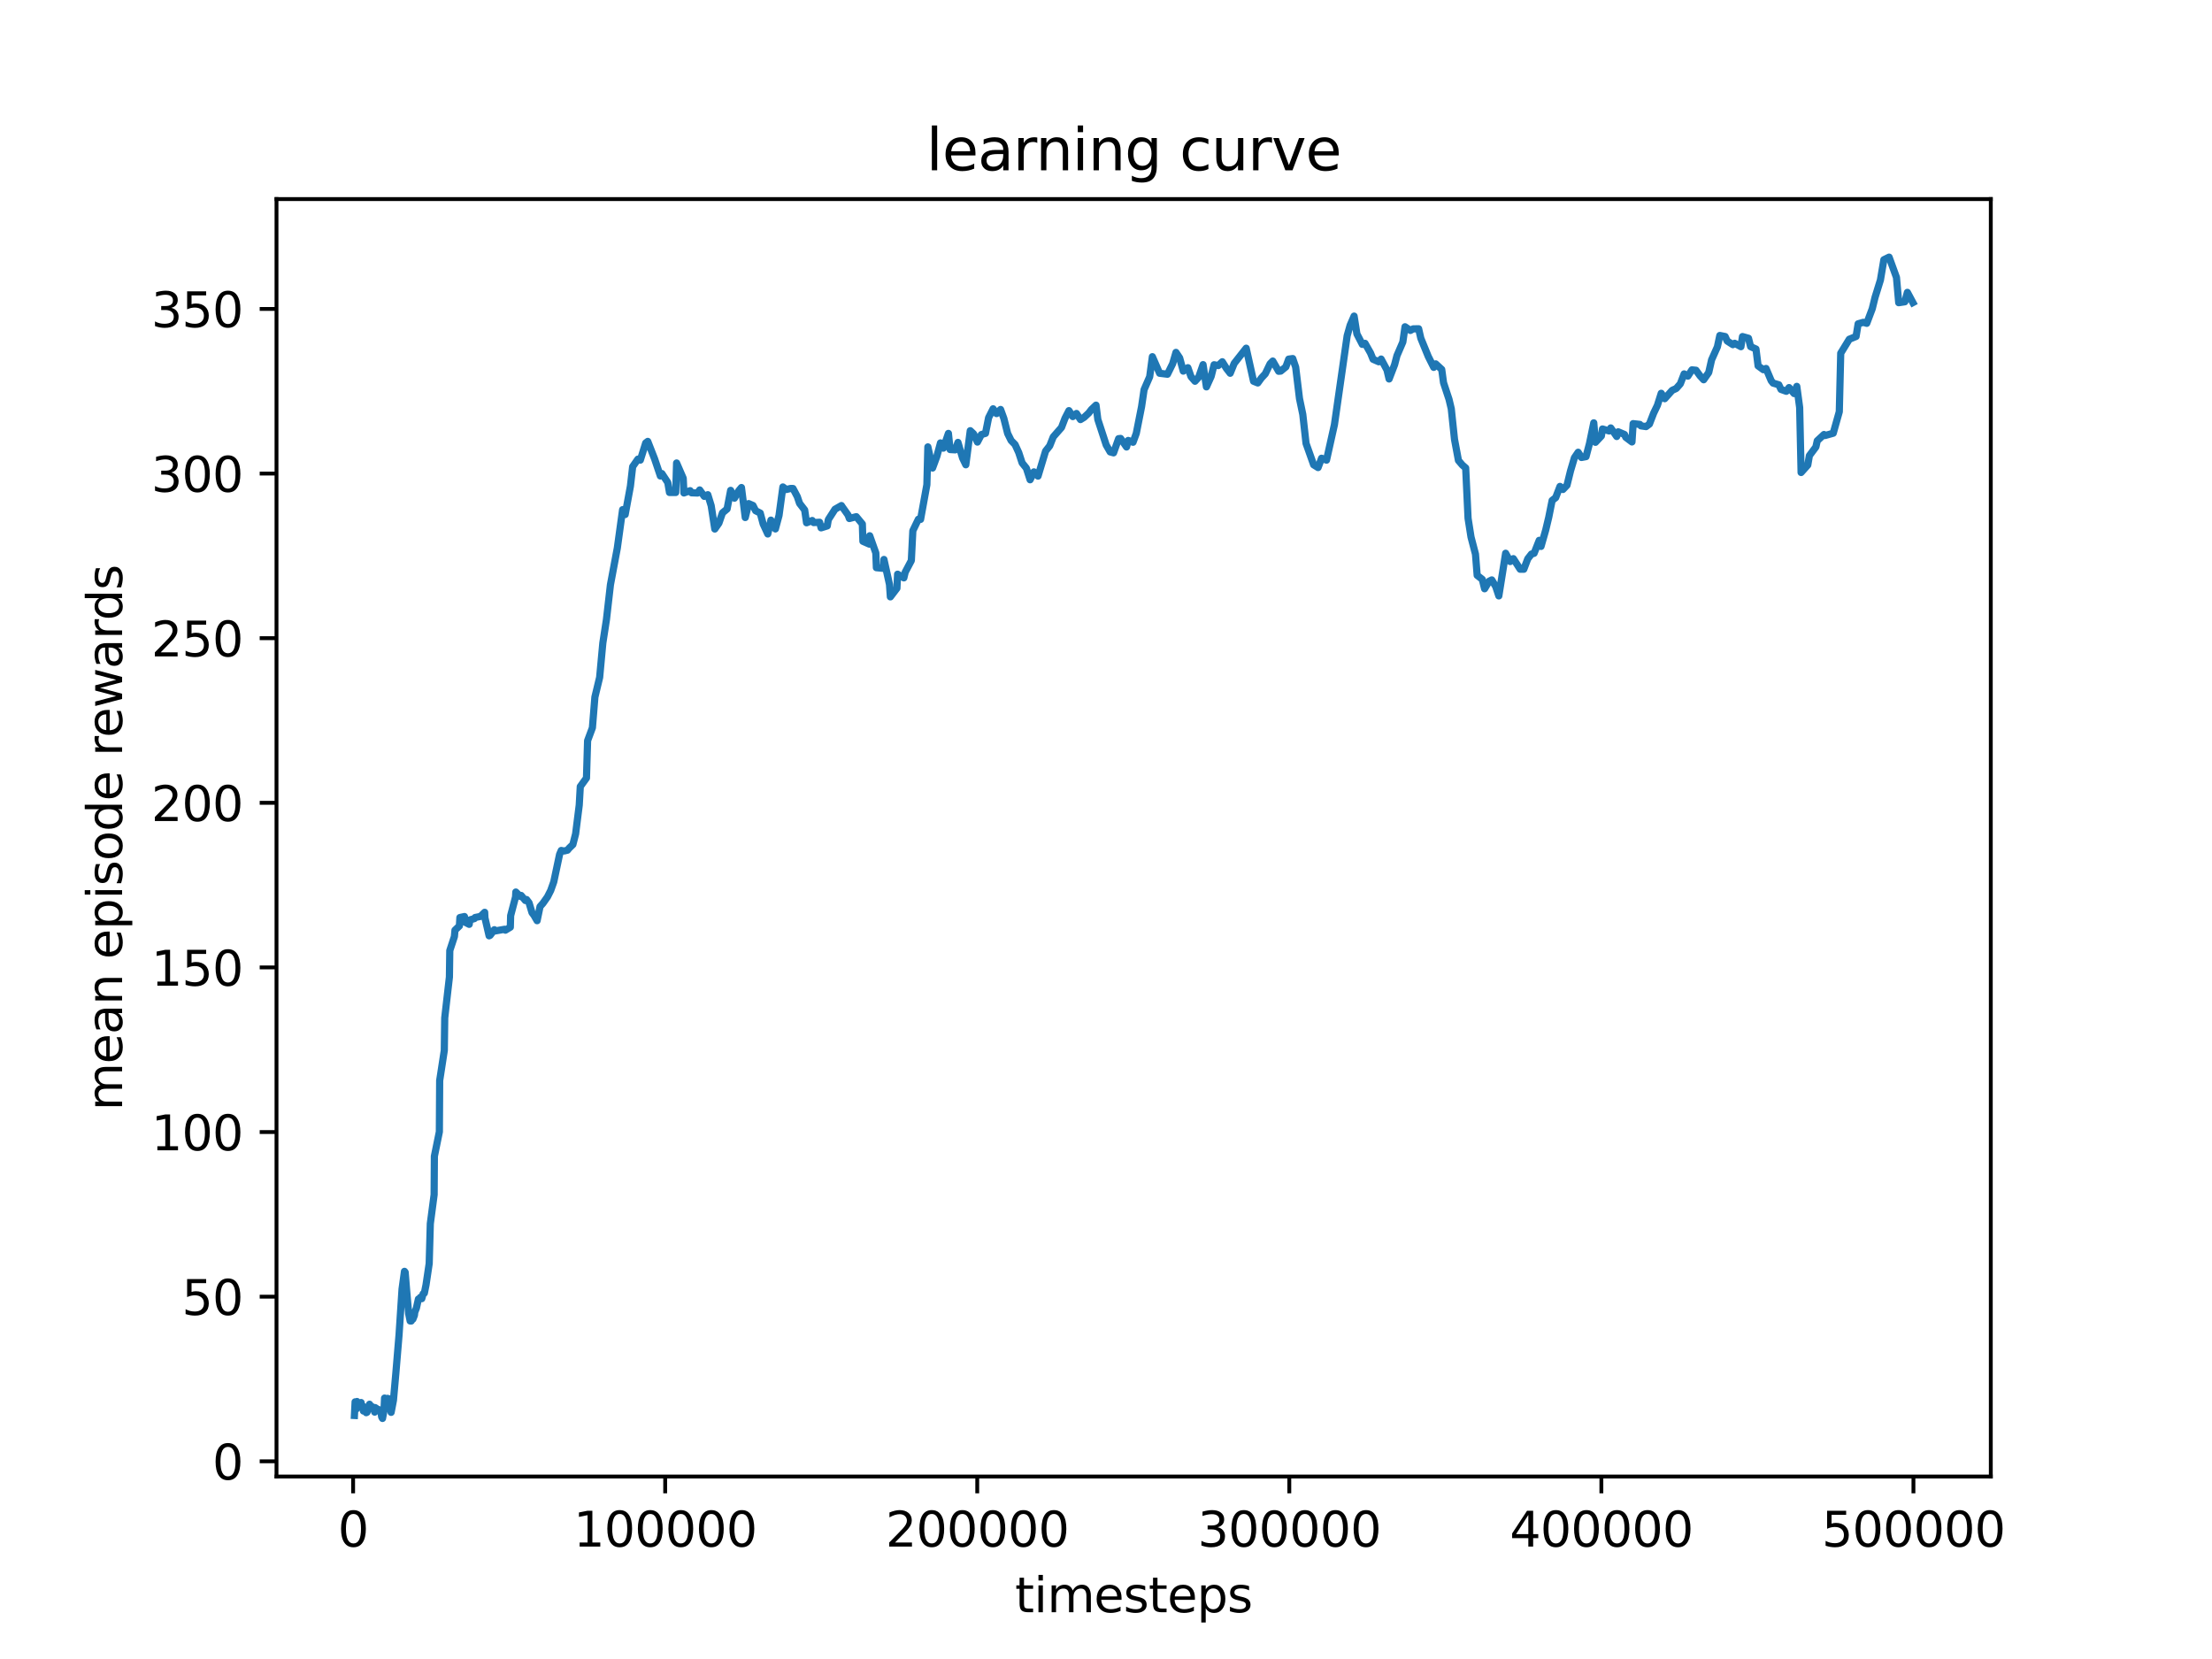 <?xml version="1.0" encoding="utf-8" standalone="no"?>
<!DOCTYPE svg PUBLIC "-//W3C//DTD SVG 1.1//EN"
  "http://www.w3.org/Graphics/SVG/1.1/DTD/svg11.dtd">
<svg xmlns:xlink="http://www.w3.org/1999/xlink" width="460.8pt" height="345.6pt" viewBox="0 0 460.8 345.6" xmlns="http://www.w3.org/2000/svg" version="1.1">
 <defs>
  <style type="text/css">*{stroke-linejoin: round; stroke-linecap: butt}</style>
 </defs>
 <g id="figure_1">
  <g id="patch_1">
   <path d="M 0 345.6 
L 460.8 345.6 
L 460.8 0 
L 0 0 
z
" style="fill: #ffffff"/>
  </g>
  <g id="axes_1">
   <g id="patch_2">
    <path d="M 57.6 307.584 
L 414.72 307.584 
L 414.72 41.472 
L 57.6 41.472 
z
" style="fill: #ffffff"/>
   </g>
   <g id="matplotlib.axis_1">
    <g id="xtick_1">
     <g id="line2d_1">
      <defs>
       <path id="m14485e019a" d="M 0 0 
L 0 3.5 
" style="stroke: #000000; stroke-width: 0.8"/>
      </defs>
      <g>
       <use xlink:href="#m14485e019a" x="73.56" y="307.584" style="stroke: #000000; stroke-width: 0.8"/>
      </g>
     </g>
     <g id="text_1">
      <!-- 0 -->
      <g transform="translate(70.378 322.182) scale(0.1 -0.1)">
       <defs>
        <path id="DejaVuSans-30" d="M 2034 4250 
Q 1547 4250 1301 3770 
Q 1056 3291 1056 2328 
Q 1056 1369 1301 889 
Q 1547 409 2034 409 
Q 2525 409 2770 889 
Q 3016 1369 3016 2328 
Q 3016 3291 2770 3770 
Q 2525 4250 2034 4250 
z
M 2034 4750 
Q 2819 4750 3233 4129 
Q 3647 3509 3647 2328 
Q 3647 1150 3233 529 
Q 2819 -91 2034 -91 
Q 1250 -91 836 529 
Q 422 1150 422 2328 
Q 422 3509 836 4129 
Q 1250 4750 2034 4750 
z
" transform="scale(0.016)"/>
       </defs>
       <use xlink:href="#DejaVuSans-30"/>
      </g>
     </g>
    </g>
    <g id="xtick_2">
     <g id="line2d_2">
      <g>
       <use xlink:href="#m14485e019a" x="138.569" y="307.584" style="stroke: #000000; stroke-width: 0.8"/>
      </g>
     </g>
     <g id="text_2">
      <!-- 100000 -->
      <g transform="translate(119.481 322.182) scale(0.1 -0.1)">
       <defs>
        <path id="DejaVuSans-31" d="M 794 531 
L 1825 531 
L 1825 4091 
L 703 3866 
L 703 4441 
L 1819 4666 
L 2450 4666 
L 2450 531 
L 3481 531 
L 3481 0 
L 794 0 
L 794 531 
z
" transform="scale(0.016)"/>
       </defs>
       <use xlink:href="#DejaVuSans-31"/>
       <use xlink:href="#DejaVuSans-30" x="63.623"/>
       <use xlink:href="#DejaVuSans-30" x="127.246"/>
       <use xlink:href="#DejaVuSans-30" x="190.869"/>
       <use xlink:href="#DejaVuSans-30" x="254.492"/>
       <use xlink:href="#DejaVuSans-30" x="318.115"/>
      </g>
     </g>
    </g>
    <g id="xtick_3">
     <g id="line2d_3">
      <g>
       <use xlink:href="#m14485e019a" x="203.578" y="307.584" style="stroke: #000000; stroke-width: 0.8"/>
      </g>
     </g>
     <g id="text_3">
      <!-- 200000 -->
      <g transform="translate(184.49 322.182) scale(0.1 -0.1)">
       <defs>
        <path id="DejaVuSans-32" d="M 1228 531 
L 3431 531 
L 3431 0 
L 469 0 
L 469 531 
Q 828 903 1448 1529 
Q 2069 2156 2228 2338 
Q 2531 2678 2651 2914 
Q 2772 3150 2772 3378 
Q 2772 3750 2511 3984 
Q 2250 4219 1831 4219 
Q 1534 4219 1204 4116 
Q 875 4013 500 3803 
L 500 4441 
Q 881 4594 1212 4672 
Q 1544 4750 1819 4750 
Q 2544 4750 2975 4387 
Q 3406 4025 3406 3419 
Q 3406 3131 3298 2873 
Q 3191 2616 2906 2266 
Q 2828 2175 2409 1742 
Q 1991 1309 1228 531 
z
" transform="scale(0.016)"/>
       </defs>
       <use xlink:href="#DejaVuSans-32"/>
       <use xlink:href="#DejaVuSans-30" x="63.623"/>
       <use xlink:href="#DejaVuSans-30" x="127.246"/>
       <use xlink:href="#DejaVuSans-30" x="190.869"/>
       <use xlink:href="#DejaVuSans-30" x="254.492"/>
       <use xlink:href="#DejaVuSans-30" x="318.115"/>
      </g>
     </g>
    </g>
    <g id="xtick_4">
     <g id="line2d_4">
      <g>
       <use xlink:href="#m14485e019a" x="268.586" y="307.584" style="stroke: #000000; stroke-width: 0.8"/>
      </g>
     </g>
     <g id="text_4">
      <!-- 300000 -->
      <g transform="translate(249.499 322.182) scale(0.1 -0.1)">
       <defs>
        <path id="DejaVuSans-33" d="M 2597 2516 
Q 3050 2419 3304 2112 
Q 3559 1806 3559 1356 
Q 3559 666 3084 287 
Q 2609 -91 1734 -91 
Q 1441 -91 1130 -33 
Q 819 25 488 141 
L 488 750 
Q 750 597 1062 519 
Q 1375 441 1716 441 
Q 2309 441 2620 675 
Q 2931 909 2931 1356 
Q 2931 1769 2642 2001 
Q 2353 2234 1838 2234 
L 1294 2234 
L 1294 2753 
L 1863 2753 
Q 2328 2753 2575 2939 
Q 2822 3125 2822 3475 
Q 2822 3834 2567 4026 
Q 2313 4219 1838 4219 
Q 1578 4219 1281 4162 
Q 984 4106 628 3988 
L 628 4550 
Q 988 4650 1302 4700 
Q 1616 4750 1894 4750 
Q 2613 4750 3031 4423 
Q 3450 4097 3450 3541 
Q 3450 3153 3228 2886 
Q 3006 2619 2597 2516 
z
" transform="scale(0.016)"/>
       </defs>
       <use xlink:href="#DejaVuSans-33"/>
       <use xlink:href="#DejaVuSans-30" x="63.623"/>
       <use xlink:href="#DejaVuSans-30" x="127.246"/>
       <use xlink:href="#DejaVuSans-30" x="190.869"/>
       <use xlink:href="#DejaVuSans-30" x="254.492"/>
       <use xlink:href="#DejaVuSans-30" x="318.115"/>
      </g>
     </g>
    </g>
    <g id="xtick_5">
     <g id="line2d_5">
      <g>
       <use xlink:href="#m14485e019a" x="333.595" y="307.584" style="stroke: #000000; stroke-width: 0.8"/>
      </g>
     </g>
     <g id="text_5">
      <!-- 400000 -->
      <g transform="translate(314.508 322.182) scale(0.1 -0.1)">
       <defs>
        <path id="DejaVuSans-34" d="M 2419 4116 
L 825 1625 
L 2419 1625 
L 2419 4116 
z
M 2253 4666 
L 3047 4666 
L 3047 1625 
L 3713 1625 
L 3713 1100 
L 3047 1100 
L 3047 0 
L 2419 0 
L 2419 1100 
L 313 1100 
L 313 1709 
L 2253 4666 
z
" transform="scale(0.016)"/>
       </defs>
       <use xlink:href="#DejaVuSans-34"/>
       <use xlink:href="#DejaVuSans-30" x="63.623"/>
       <use xlink:href="#DejaVuSans-30" x="127.246"/>
       <use xlink:href="#DejaVuSans-30" x="190.869"/>
       <use xlink:href="#DejaVuSans-30" x="254.492"/>
       <use xlink:href="#DejaVuSans-30" x="318.115"/>
      </g>
     </g>
    </g>
    <g id="xtick_6">
     <g id="line2d_6">
      <g>
       <use xlink:href="#m14485e019a" x="398.604" y="307.584" style="stroke: #000000; stroke-width: 0.8"/>
      </g>
     </g>
     <g id="text_6">
      <!-- 500000 -->
      <g transform="translate(379.517 322.182) scale(0.1 -0.1)">
       <defs>
        <path id="DejaVuSans-35" d="M 691 4666 
L 3169 4666 
L 3169 4134 
L 1269 4134 
L 1269 2991 
Q 1406 3038 1543 3061 
Q 1681 3084 1819 3084 
Q 2600 3084 3056 2656 
Q 3513 2228 3513 1497 
Q 3513 744 3044 326 
Q 2575 -91 1722 -91 
Q 1428 -91 1123 -41 
Q 819 9 494 109 
L 494 744 
Q 775 591 1075 516 
Q 1375 441 1709 441 
Q 2250 441 2565 725 
Q 2881 1009 2881 1497 
Q 2881 1984 2565 2268 
Q 2250 2553 1709 2553 
Q 1456 2553 1204 2497 
Q 953 2441 691 2322 
L 691 4666 
z
" transform="scale(0.016)"/>
       </defs>
       <use xlink:href="#DejaVuSans-35"/>
       <use xlink:href="#DejaVuSans-30" x="63.623"/>
       <use xlink:href="#DejaVuSans-30" x="127.246"/>
       <use xlink:href="#DejaVuSans-30" x="190.869"/>
       <use xlink:href="#DejaVuSans-30" x="254.492"/>
       <use xlink:href="#DejaVuSans-30" x="318.115"/>
      </g>
     </g>
    </g>
    <g id="text_7">
     <!-- timesteps -->
     <g transform="translate(211.444 335.861) scale(0.1 -0.1)">
      <defs>
       <path id="DejaVuSans-74" d="M 1172 4494 
L 1172 3500 
L 2356 3500 
L 2356 3053 
L 1172 3053 
L 1172 1153 
Q 1172 725 1289 603 
Q 1406 481 1766 481 
L 2356 481 
L 2356 0 
L 1766 0 
Q 1100 0 847 248 
Q 594 497 594 1153 
L 594 3053 
L 172 3053 
L 172 3500 
L 594 3500 
L 594 4494 
L 1172 4494 
z
" transform="scale(0.016)"/>
       <path id="DejaVuSans-69" d="M 603 3500 
L 1178 3500 
L 1178 0 
L 603 0 
L 603 3500 
z
M 603 4863 
L 1178 4863 
L 1178 4134 
L 603 4134 
L 603 4863 
z
" transform="scale(0.016)"/>
       <path id="DejaVuSans-6d" d="M 3328 2828 
Q 3544 3216 3844 3400 
Q 4144 3584 4550 3584 
Q 5097 3584 5394 3201 
Q 5691 2819 5691 2113 
L 5691 0 
L 5113 0 
L 5113 2094 
Q 5113 2597 4934 2840 
Q 4756 3084 4391 3084 
Q 3944 3084 3684 2787 
Q 3425 2491 3425 1978 
L 3425 0 
L 2847 0 
L 2847 2094 
Q 2847 2600 2669 2842 
Q 2491 3084 2119 3084 
Q 1678 3084 1418 2786 
Q 1159 2488 1159 1978 
L 1159 0 
L 581 0 
L 581 3500 
L 1159 3500 
L 1159 2956 
Q 1356 3278 1631 3431 
Q 1906 3584 2284 3584 
Q 2666 3584 2933 3390 
Q 3200 3197 3328 2828 
z
" transform="scale(0.016)"/>
       <path id="DejaVuSans-65" d="M 3597 1894 
L 3597 1613 
L 953 1613 
Q 991 1019 1311 708 
Q 1631 397 2203 397 
Q 2534 397 2845 478 
Q 3156 559 3463 722 
L 3463 178 
Q 3153 47 2828 -22 
Q 2503 -91 2169 -91 
Q 1331 -91 842 396 
Q 353 884 353 1716 
Q 353 2575 817 3079 
Q 1281 3584 2069 3584 
Q 2775 3584 3186 3129 
Q 3597 2675 3597 1894 
z
M 3022 2063 
Q 3016 2534 2758 2815 
Q 2500 3097 2075 3097 
Q 1594 3097 1305 2825 
Q 1016 2553 972 2059 
L 3022 2063 
z
" transform="scale(0.016)"/>
       <path id="DejaVuSans-73" d="M 2834 3397 
L 2834 2853 
Q 2591 2978 2328 3040 
Q 2066 3103 1784 3103 
Q 1356 3103 1142 2972 
Q 928 2841 928 2578 
Q 928 2378 1081 2264 
Q 1234 2150 1697 2047 
L 1894 2003 
Q 2506 1872 2764 1633 
Q 3022 1394 3022 966 
Q 3022 478 2636 193 
Q 2250 -91 1575 -91 
Q 1294 -91 989 -36 
Q 684 19 347 128 
L 347 722 
Q 666 556 975 473 
Q 1284 391 1588 391 
Q 1994 391 2212 530 
Q 2431 669 2431 922 
Q 2431 1156 2273 1281 
Q 2116 1406 1581 1522 
L 1381 1569 
Q 847 1681 609 1914 
Q 372 2147 372 2553 
Q 372 3047 722 3315 
Q 1072 3584 1716 3584 
Q 2034 3584 2315 3537 
Q 2597 3491 2834 3397 
z
" transform="scale(0.016)"/>
       <path id="DejaVuSans-70" d="M 1159 525 
L 1159 -1331 
L 581 -1331 
L 581 3500 
L 1159 3500 
L 1159 2969 
Q 1341 3281 1617 3432 
Q 1894 3584 2278 3584 
Q 2916 3584 3314 3078 
Q 3713 2572 3713 1747 
Q 3713 922 3314 415 
Q 2916 -91 2278 -91 
Q 1894 -91 1617 61 
Q 1341 213 1159 525 
z
M 3116 1747 
Q 3116 2381 2855 2742 
Q 2594 3103 2138 3103 
Q 1681 3103 1420 2742 
Q 1159 2381 1159 1747 
Q 1159 1113 1420 752 
Q 1681 391 2138 391 
Q 2594 391 2855 752 
Q 3116 1113 3116 1747 
z
" transform="scale(0.016)"/>
      </defs>
      <use xlink:href="#DejaVuSans-74"/>
      <use xlink:href="#DejaVuSans-69" x="39.209"/>
      <use xlink:href="#DejaVuSans-6d" x="66.992"/>
      <use xlink:href="#DejaVuSans-65" x="164.404"/>
      <use xlink:href="#DejaVuSans-73" x="225.928"/>
      <use xlink:href="#DejaVuSans-74" x="278.027"/>
      <use xlink:href="#DejaVuSans-65" x="317.236"/>
      <use xlink:href="#DejaVuSans-70" x="378.76"/>
      <use xlink:href="#DejaVuSans-73" x="442.236"/>
     </g>
    </g>
   </g>
   <g id="matplotlib.axis_2">
    <g id="ytick_1">
     <g id="line2d_7">
      <defs>
       <path id="mdb36203a11" d="M 0 0 
L -3.5 0 
" style="stroke: #000000; stroke-width: 0.8"/>
      </defs>
      <g>
       <use xlink:href="#mdb36203a11" x="57.6" y="304.415" style="stroke: #000000; stroke-width: 0.8"/>
      </g>
     </g>
     <g id="text_8">
      <!-- 0 -->
      <g transform="translate(44.237 308.215) scale(0.1 -0.1)">
       <use xlink:href="#DejaVuSans-30"/>
      </g>
     </g>
    </g>
    <g id="ytick_2">
     <g id="line2d_8">
      <g>
       <use xlink:href="#mdb36203a11" x="57.6" y="270.121" style="stroke: #000000; stroke-width: 0.8"/>
      </g>
     </g>
     <g id="text_9">
      <!-- 50 -->
      <g transform="translate(37.875 273.92) scale(0.1 -0.1)">
       <use xlink:href="#DejaVuSans-35"/>
       <use xlink:href="#DejaVuSans-30" x="63.623"/>
      </g>
     </g>
    </g>
    <g id="ytick_3">
     <g id="line2d_9">
      <g>
       <use xlink:href="#mdb36203a11" x="57.6" y="235.827" style="stroke: #000000; stroke-width: 0.8"/>
      </g>
     </g>
     <g id="text_10">
      <!-- 100 -->
      <g transform="translate(31.512 239.626) scale(0.1 -0.1)">
       <use xlink:href="#DejaVuSans-31"/>
       <use xlink:href="#DejaVuSans-30" x="63.623"/>
       <use xlink:href="#DejaVuSans-30" x="127.246"/>
      </g>
     </g>
    </g>
    <g id="ytick_4">
     <g id="line2d_10">
      <g>
       <use xlink:href="#mdb36203a11" x="57.6" y="201.533" style="stroke: #000000; stroke-width: 0.8"/>
      </g>
     </g>
     <g id="text_11">
      <!-- 150 -->
      <g transform="translate(31.512 205.332) scale(0.1 -0.1)">
       <use xlink:href="#DejaVuSans-31"/>
       <use xlink:href="#DejaVuSans-35" x="63.623"/>
       <use xlink:href="#DejaVuSans-30" x="127.246"/>
      </g>
     </g>
    </g>
    <g id="ytick_5">
     <g id="line2d_11">
      <g>
       <use xlink:href="#mdb36203a11" x="57.6" y="167.239" style="stroke: #000000; stroke-width: 0.8"/>
      </g>
     </g>
     <g id="text_12">
      <!-- 200 -->
      <g transform="translate(31.512 171.038) scale(0.1 -0.1)">
       <use xlink:href="#DejaVuSans-32"/>
       <use xlink:href="#DejaVuSans-30" x="63.623"/>
       <use xlink:href="#DejaVuSans-30" x="127.246"/>
      </g>
     </g>
    </g>
    <g id="ytick_6">
     <g id="line2d_12">
      <g>
       <use xlink:href="#mdb36203a11" x="57.6" y="132.944" style="stroke: #000000; stroke-width: 0.8"/>
      </g>
     </g>
     <g id="text_13">
      <!-- 250 -->
      <g transform="translate(31.512 136.744) scale(0.1 -0.1)">
       <use xlink:href="#DejaVuSans-32"/>
       <use xlink:href="#DejaVuSans-35" x="63.623"/>
       <use xlink:href="#DejaVuSans-30" x="127.246"/>
      </g>
     </g>
    </g>
    <g id="ytick_7">
     <g id="line2d_13">
      <g>
       <use xlink:href="#mdb36203a11" x="57.6" y="98.65" style="stroke: #000000; stroke-width: 0.8"/>
      </g>
     </g>
     <g id="text_14">
      <!-- 300 -->
      <g transform="translate(31.512 102.449) scale(0.1 -0.1)">
       <use xlink:href="#DejaVuSans-33"/>
       <use xlink:href="#DejaVuSans-30" x="63.623"/>
       <use xlink:href="#DejaVuSans-30" x="127.246"/>
      </g>
     </g>
    </g>
    <g id="ytick_8">
     <g id="line2d_14">
      <g>
       <use xlink:href="#mdb36203a11" x="57.6" y="64.356" style="stroke: #000000; stroke-width: 0.8"/>
      </g>
     </g>
     <g id="text_15">
      <!-- 350 -->
      <g transform="translate(31.512 68.155) scale(0.1 -0.1)">
       <use xlink:href="#DejaVuSans-33"/>
       <use xlink:href="#DejaVuSans-35" x="63.623"/>
       <use xlink:href="#DejaVuSans-30" x="127.246"/>
      </g>
     </g>
    </g>
    <g id="text_16">
     <!-- mean episode rewards -->
     <g transform="translate(25.433 231.36) rotate(-90) scale(0.1 -0.1)">
      <defs>
       <path id="DejaVuSans-61" d="M 2194 1759 
Q 1497 1759 1228 1600 
Q 959 1441 959 1056 
Q 959 750 1161 570 
Q 1363 391 1709 391 
Q 2188 391 2477 730 
Q 2766 1069 2766 1631 
L 2766 1759 
L 2194 1759 
z
M 3341 1997 
L 3341 0 
L 2766 0 
L 2766 531 
Q 2569 213 2275 61 
Q 1981 -91 1556 -91 
Q 1019 -91 701 211 
Q 384 513 384 1019 
Q 384 1609 779 1909 
Q 1175 2209 1959 2209 
L 2766 2209 
L 2766 2266 
Q 2766 2663 2505 2880 
Q 2244 3097 1772 3097 
Q 1472 3097 1187 3025 
Q 903 2953 641 2809 
L 641 3341 
Q 956 3463 1253 3523 
Q 1550 3584 1831 3584 
Q 2591 3584 2966 3190 
Q 3341 2797 3341 1997 
z
" transform="scale(0.016)"/>
       <path id="DejaVuSans-6e" d="M 3513 2113 
L 3513 0 
L 2938 0 
L 2938 2094 
Q 2938 2591 2744 2837 
Q 2550 3084 2163 3084 
Q 1697 3084 1428 2787 
Q 1159 2491 1159 1978 
L 1159 0 
L 581 0 
L 581 3500 
L 1159 3500 
L 1159 2956 
Q 1366 3272 1645 3428 
Q 1925 3584 2291 3584 
Q 2894 3584 3203 3211 
Q 3513 2838 3513 2113 
z
" transform="scale(0.016)"/>
       <path id="DejaVuSans-20" transform="scale(0.016)"/>
       <path id="DejaVuSans-6f" d="M 1959 3097 
Q 1497 3097 1228 2736 
Q 959 2375 959 1747 
Q 959 1119 1226 758 
Q 1494 397 1959 397 
Q 2419 397 2687 759 
Q 2956 1122 2956 1747 
Q 2956 2369 2687 2733 
Q 2419 3097 1959 3097 
z
M 1959 3584 
Q 2709 3584 3137 3096 
Q 3566 2609 3566 1747 
Q 3566 888 3137 398 
Q 2709 -91 1959 -91 
Q 1206 -91 779 398 
Q 353 888 353 1747 
Q 353 2609 779 3096 
Q 1206 3584 1959 3584 
z
" transform="scale(0.016)"/>
       <path id="DejaVuSans-64" d="M 2906 2969 
L 2906 4863 
L 3481 4863 
L 3481 0 
L 2906 0 
L 2906 525 
Q 2725 213 2448 61 
Q 2172 -91 1784 -91 
Q 1150 -91 751 415 
Q 353 922 353 1747 
Q 353 2572 751 3078 
Q 1150 3584 1784 3584 
Q 2172 3584 2448 3432 
Q 2725 3281 2906 2969 
z
M 947 1747 
Q 947 1113 1208 752 
Q 1469 391 1925 391 
Q 2381 391 2643 752 
Q 2906 1113 2906 1747 
Q 2906 2381 2643 2742 
Q 2381 3103 1925 3103 
Q 1469 3103 1208 2742 
Q 947 2381 947 1747 
z
" transform="scale(0.016)"/>
       <path id="DejaVuSans-72" d="M 2631 2963 
Q 2534 3019 2420 3045 
Q 2306 3072 2169 3072 
Q 1681 3072 1420 2755 
Q 1159 2438 1159 1844 
L 1159 0 
L 581 0 
L 581 3500 
L 1159 3500 
L 1159 2956 
Q 1341 3275 1631 3429 
Q 1922 3584 2338 3584 
Q 2397 3584 2469 3576 
Q 2541 3569 2628 3553 
L 2631 2963 
z
" transform="scale(0.016)"/>
       <path id="DejaVuSans-77" d="M 269 3500 
L 844 3500 
L 1563 769 
L 2278 3500 
L 2956 3500 
L 3675 769 
L 4391 3500 
L 4966 3500 
L 4050 0 
L 3372 0 
L 2619 2869 
L 1863 0 
L 1184 0 
L 269 3500 
z
" transform="scale(0.016)"/>
      </defs>
      <use xlink:href="#DejaVuSans-6d"/>
      <use xlink:href="#DejaVuSans-65" x="97.412"/>
      <use xlink:href="#DejaVuSans-61" x="158.936"/>
      <use xlink:href="#DejaVuSans-6e" x="220.215"/>
      <use xlink:href="#DejaVuSans-20" x="283.594"/>
      <use xlink:href="#DejaVuSans-65" x="315.381"/>
      <use xlink:href="#DejaVuSans-70" x="376.904"/>
      <use xlink:href="#DejaVuSans-69" x="440.381"/>
      <use xlink:href="#DejaVuSans-73" x="468.164"/>
      <use xlink:href="#DejaVuSans-6f" x="520.264"/>
      <use xlink:href="#DejaVuSans-64" x="581.445"/>
      <use xlink:href="#DejaVuSans-65" x="644.922"/>
      <use xlink:href="#DejaVuSans-20" x="706.445"/>
      <use xlink:href="#DejaVuSans-72" x="738.232"/>
      <use xlink:href="#DejaVuSans-65" x="777.096"/>
      <use xlink:href="#DejaVuSans-77" x="838.619"/>
      <use xlink:href="#DejaVuSans-61" x="920.406"/>
      <use xlink:href="#DejaVuSans-72" x="981.686"/>
      <use xlink:href="#DejaVuSans-64" x="1021.049"/>
      <use xlink:href="#DejaVuSans-73" x="1084.525"/>
     </g>
    </g>
   </g>
   <g id="line2d_15">
    <path d="M 73.833 294.869 
L 73.976 292.032 
L 74.262 293.5 
L 74.366 291.959 
L 74.522 292.678 
L 74.704 292.743 
L 74.847 292.602 
L 74.925 292.355 
L 75.094 292.491 
L 75.224 292.173 
L 75.315 292.865 
L 75.458 293.064 
L 75.614 292.925 
L 75.705 293.943 
L 75.861 293.912 
L 76.017 293.53 
L 76.29 294.287 
L 76.459 294.202 
L 76.823 292.965 
L 76.979 292.529 
L 77.122 292.949 
L 77.213 292.813 
L 77.382 293.2 
L 77.499 293.027 
L 77.772 293.188 
L 78.058 294.168 
L 78.149 293.227 
L 78.552 293.502 
L 78.669 293.731 
L 78.838 293.621 
L 79.215 293.823 
L 79.384 294.21 
L 79.502 295.16 
L 79.684 295.488 
L 79.996 293.787 
L 80.113 291.242 
L 80.217 291.814 
L 80.373 291.439 
L 80.438 291.693 
L 80.646 291.709 
L 80.737 291.301 
L 80.867 291.63 
L 80.997 291.383 
L 81.478 294.221 
L 81.959 291.71 
L 82.466 286.026 
L 83.129 278.072 
L 83.753 268.543 
L 84.26 264.844 
L 84.403 265.037 
L 84.689 268.564 
L 85.131 273.671 
L 85.443 275.182 
L 85.677 275.189 
L 85.729 274.941 
L 86.015 274.8 
L 86.327 274.006 
L 86.405 273.353 
L 86.743 272.505 
L 87.16 270.614 
L 87.316 270.604 
L 87.589 270.245 
L 87.862 270.538 
L 88.148 269.517 
L 88.395 269.396 
L 88.746 267.678 
L 89.409 263.214 
L 89.643 254.911 
L 90.436 248.872 
L 90.488 240.873 
L 91.528 235.77 
L 91.593 225.099 
L 92.555 218.815 
L 92.646 212.039 
L 93.621 203.538 
L 93.699 198.021 
L 94.662 195.095 
L 94.779 193.776 
L 95.702 192.89 
L 95.806 191.136 
L 96.755 190.932 
L 96.794 192.065 
L 97.743 192.56 
L 97.886 191.631 
L 98.822 191.366 
L 98.978 191.132 
L 100.083 190.91 
L 100.967 190.049 
L 101.019 191.192 
L 101.891 194.948 
L 102.099 194.847 
L 102.983 193.677 
L 103.152 193.934 
L 105.128 193.584 
L 105.284 193.771 
L 106.311 193.151 
L 106.376 190.746 
L 107.403 186.839 
L 107.455 185.825 
L 108.417 186.754 
L 108.56 186.535 
L 109.445 187.594 
L 109.692 187.388 
L 110.212 188.067 
L 110.823 190.122 
L 111.239 190.667 
L 111.889 191.797 
L 112.5 188.853 
L 113.098 188.179 
L 114.047 186.835 
L 114.723 185.501 
L 115.36 183.707 
L 116.57 177.988 
L 116.921 177.167 
L 117.467 177.285 
L 118.221 177.108 
L 118.585 176.666 
L 119.339 175.937 
L 119.911 173.705 
L 120.665 167.722 
L 120.886 163.85 
L 122.173 162.075 
L 122.407 154.294 
L 123.409 151.603 
L 123.929 145.209 
L 124.917 141.11 
L 125.58 133.95 
L 126.334 129.062 
L 127.166 121.806 
L 128.596 114.177 
L 129.701 106.168 
L 130.234 107.189 
L 131.327 101.272 
L 131.795 97.214 
L 132.887 95.646 
L 133.394 95.848 
L 134.512 92.276 
L 134.941 91.953 
L 136.358 95.573 
L 137.567 99.153 
L 137.88 98.649 
L 139.115 100.524 
L 139.466 102.589 
L 140.766 102.596 
L 140.948 96.448 
L 142.326 99.63 
L 142.469 102.691 
L 143.769 102.218 
L 144.068 102.66 
L 145.317 102.706 
L 145.759 102.064 
L 146.708 103.396 
L 147.449 103.057 
L 148.151 105.342 
L 148.905 110.205 
L 149.763 108.977 
L 150.504 106.84 
L 151.466 106.033 
L 152.207 102.149 
L 153.001 103.778 
L 153.872 102.259 
L 154.457 101.562 
L 155.25 107.811 
L 155.965 104.911 
L 156.862 105.302 
L 157.408 106.395 
L 158.37 106.879 
L 158.981 109.154 
L 159.944 111.238 
L 160.594 108.356 
L 161.53 110.185 
L 162.284 107.381 
L 163.09 101.442 
L 163.792 101.976 
L 164.676 101.762 
L 165.196 101.763 
L 166.093 103.459 
L 166.561 104.856 
L 167.628 106.235 
L 168.018 108.905 
L 169.201 108.429 
L 169.5 108.861 
L 170.735 108.794 
L 171.047 109.961 
L 172.334 109.558 
L 172.555 108.25 
L 173.946 106.084 
L 175.286 105.318 
L 175.429 105.544 
L 176.677 107.303 
L 176.937 108.017 
L 178.38 107.634 
L 179.641 109.158 
L 179.758 112.761 
L 181.097 113.352 
L 181.175 111.607 
L 182.45 115.196 
L 182.567 118.261 
L 184.036 118.4 
L 184.14 116.547 
L 185.297 121.757 
L 185.479 124.34 
L 186.844 122.548 
L 186.987 119.614 
L 188.287 120.38 
L 188.573 119.191 
L 189.848 116.776 
L 190.16 110.563 
L 191.317 108.162 
L 191.772 108.199 
L 193.085 100.971 
L 193.293 93.095 
L 194.268 97.501 
L 195.165 95.073 
L 195.919 92.268 
L 196.518 93.358 
L 197.571 90.284 
L 197.922 93.649 
L 199.001 93.712 
L 199.56 92.161 
L 200.522 95.422 
L 201.198 96.821 
L 202.121 89.721 
L 202.823 90.381 
L 203.617 92.092 
L 204.436 90.529 
L 205.294 90.279 
L 205.944 87.015 
L 206.88 85.16 
L 207.595 86.157 
L 208.44 85.301 
L 209.116 87.153 
L 209.909 90.293 
L 210.637 91.772 
L 211.457 92.608 
L 212.224 94.292 
L 212.926 96.436 
L 213.81 97.524 
L 214.59 99.943 
L 215.383 98.301 
L 216.241 99.186 
L 217.814 93.97 
L 218.673 92.882 
L 219.414 91.01 
L 221.13 89.049 
L 221.858 87.138 
L 222.677 85.543 
L 223.483 86.781 
L 224.25 86.133 
L 225.082 87.405 
L 225.85 86.934 
L 226.799 86.046 
L 227.371 85.303 
L 228.32 84.401 
L 228.697 87.374 
L 230.439 92.697 
L 231.271 94.143 
L 231.973 94.336 
L 233.027 91.384 
L 233.443 91.338 
L 234.678 93.116 
L 235.029 91.753 
L 236.03 92.131 
L 236.706 90.287 
L 237.811 84.704 
L 238.331 81.177 
L 239.501 78.479 
L 240.061 74.303 
L 241.569 77.758 
L 243.207 77.958 
L 244.286 75.766 
L 244.975 73.409 
L 245.742 74.557 
L 246.496 77.313 
L 247.459 76.6 
L 248.109 78.465 
L 248.941 79.42 
L 249.695 78.601 
L 250.618 75.957 
L 251.32 80.594 
L 252.308 78.406 
L 252.919 75.984 
L 253.777 76.155 
L 254.623 75.361 
L 255.481 76.741 
L 256.274 77.758 
L 257.106 75.706 
L 259.602 72.535 
L 261.136 79.421 
L 262.021 79.775 
L 262.775 78.743 
L 263.581 77.869 
L 264.582 75.783 
L 265.141 75.214 
L 266.363 77.342 
L 266.792 77.309 
L 267.871 76.426 
L 268.456 74.813 
L 269.302 74.694 
L 269.913 76.485 
L 270.706 83.025 
L 271.395 86.337 
L 272.071 92.363 
L 273.657 96.829 
L 274.58 97.404 
L 275.308 95.46 
L 276.336 95.858 
L 277.987 88.456 
L 280.639 69.942 
L 281.263 67.741 
L 282.082 65.849 
L 282.667 69.557 
L 283.799 71.745 
L 284.358 71.522 
L 285.502 73.535 
L 286.035 74.844 
L 287.218 75.361 
L 287.712 74.799 
L 288.934 77.082 
L 289.376 78.948 
L 290.52 75.971 
L 291.015 74.083 
L 292.237 71.246 
L 292.692 68.07 
L 293.81 68.837 
L 294.382 68.51 
L 295.526 68.487 
L 295.981 70.466 
L 297.541 74.277 
L 298.673 76.527 
L 299.076 75.799 
L 300.337 76.963 
L 300.714 79.725 
L 301.858 83.187 
L 302.326 85.157 
L 303.002 91.537 
L 303.821 95.922 
L 304.614 96.858 
L 305.329 97.486 
L 305.824 107.971 
L 306.435 111.859 
L 307.371 115.448 
L 307.722 119.856 
L 308.788 120.691 
L 309.269 122.651 
L 310.205 121.084 
L 310.764 120.807 
L 311.583 122.179 
L 312.233 124.14 
L 313.651 115.251 
L 314.6 116.979 
L 315.263 116.379 
L 316.68 118.579 
L 317.434 118.585 
L 318.266 116.401 
L 319.033 115.416 
L 319.579 115.267 
L 320.646 112.561 
L 321.023 113.832 
L 321.998 110.416 
L 322.635 107.747 
L 323.337 104.251 
L 324.078 103.665 
L 324.975 101.325 
L 325.586 101.967 
L 326.431 101.088 
L 327.172 98.077 
L 327.979 95.356 
L 328.759 94.213 
L 329.448 95.299 
L 330.397 95.122 
L 331.112 92.419 
L 332.009 88.084 
L 332.36 92.141 
L 333.595 90.826 
L 333.829 89.361 
L 335.208 89.78 
L 335.546 89.147 
L 336.794 90.931 
L 337.106 89.953 
L 338.419 90.511 
L 338.679 91.095 
L 339.966 92.065 
L 340.213 88.252 
L 341.617 88.413 
L 341.839 88.714 
L 342.905 88.867 
L 343.607 88.334 
L 344.478 86.082 
L 345.271 84.429 
L 346.064 81.927 
L 346.792 83.054 
L 348.339 81.318 
L 349.185 80.932 
L 350.043 79.959 
L 350.836 77.889 
L 351.616 78.354 
L 352.461 77.048 
L 353.306 77.13 
L 354.138 78.277 
L 354.905 79.108 
L 355.958 77.601 
L 356.557 74.957 
L 357.766 72.245 
L 358.273 69.883 
L 359.378 70.104 
L 359.807 71.037 
L 360.99 71.799 
L 361.367 71.514 
L 362.667 72.222 
L 362.992 70.113 
L 364.241 70.462 
L 364.683 72.211 
L 365.801 72.708 
L 366.243 76.215 
L 367.335 77.016 
L 367.894 76.757 
L 368.973 79.307 
L 369.363 79.806 
L 370.559 80.157 
L 371.015 81.121 
L 372.12 81.515 
L 372.692 80.739 
L 373.745 81.984 
L 374.304 80.488 
L 374.902 84.901 
L 375.201 98.428 
L 376.592 96.879 
L 376.93 94.912 
L 378.283 93.108 
L 378.569 91.818 
L 379.973 90.514 
L 380.207 90.724 
L 381.897 90.246 
L 383.158 85.762 
L 383.457 73.583 
L 385.238 70.672 
L 386.656 70.09 
L 387.085 67.451 
L 388.164 67.145 
L 388.879 67.355 
L 390.023 64.314 
L 390.608 61.939 
L 391.726 58.334 
L 392.441 54.106 
L 393.534 53.568 
L 395.068 57.797 
L 395.536 63.059 
L 396.81 62.866 
L 397.343 60.904 
L 398.487 63.034 
L 398.487 63.034 
" clip-path="url(#pdf95ec90c5)" style="fill: none; stroke: #1f77b4; stroke-width: 1.5; stroke-linecap: square"/>
   </g>
   <g id="patch_3">
    <path d="M 57.6 307.584 
L 57.6 41.472 
" style="fill: none; stroke: #000000; stroke-width: 0.8; stroke-linejoin: miter; stroke-linecap: square"/>
   </g>
   <g id="patch_4">
    <path d="M 414.72 307.584 
L 414.72 41.472 
" style="fill: none; stroke: #000000; stroke-width: 0.8; stroke-linejoin: miter; stroke-linecap: square"/>
   </g>
   <g id="patch_5">
    <path d="M 57.6 307.584 
L 414.72 307.584 
" style="fill: none; stroke: #000000; stroke-width: 0.8; stroke-linejoin: miter; stroke-linecap: square"/>
   </g>
   <g id="patch_6">
    <path d="M 57.6 41.472 
L 414.72 41.472 
" style="fill: none; stroke: #000000; stroke-width: 0.8; stroke-linejoin: miter; stroke-linecap: square"/>
   </g>
   <g id="text_17">
    <!-- learning curve -->
    <g transform="translate(192.964 35.472) scale(0.12 -0.12)">
     <defs>
      <path id="DejaVuSans-6c" d="M 603 4863 
L 1178 4863 
L 1178 0 
L 603 0 
L 603 4863 
z
" transform="scale(0.016)"/>
      <path id="DejaVuSans-67" d="M 2906 1791 
Q 2906 2416 2648 2759 
Q 2391 3103 1925 3103 
Q 1463 3103 1205 2759 
Q 947 2416 947 1791 
Q 947 1169 1205 825 
Q 1463 481 1925 481 
Q 2391 481 2648 825 
Q 2906 1169 2906 1791 
z
M 3481 434 
Q 3481 -459 3084 -895 
Q 2688 -1331 1869 -1331 
Q 1566 -1331 1297 -1286 
Q 1028 -1241 775 -1147 
L 775 -588 
Q 1028 -725 1275 -790 
Q 1522 -856 1778 -856 
Q 2344 -856 2625 -561 
Q 2906 -266 2906 331 
L 2906 616 
Q 2728 306 2450 153 
Q 2172 0 1784 0 
Q 1141 0 747 490 
Q 353 981 353 1791 
Q 353 2603 747 3093 
Q 1141 3584 1784 3584 
Q 2172 3584 2450 3431 
Q 2728 3278 2906 2969 
L 2906 3500 
L 3481 3500 
L 3481 434 
z
" transform="scale(0.016)"/>
      <path id="DejaVuSans-63" d="M 3122 3366 
L 3122 2828 
Q 2878 2963 2633 3030 
Q 2388 3097 2138 3097 
Q 1578 3097 1268 2742 
Q 959 2388 959 1747 
Q 959 1106 1268 751 
Q 1578 397 2138 397 
Q 2388 397 2633 464 
Q 2878 531 3122 666 
L 3122 134 
Q 2881 22 2623 -34 
Q 2366 -91 2075 -91 
Q 1284 -91 818 406 
Q 353 903 353 1747 
Q 353 2603 823 3093 
Q 1294 3584 2113 3584 
Q 2378 3584 2631 3529 
Q 2884 3475 3122 3366 
z
" transform="scale(0.016)"/>
      <path id="DejaVuSans-75" d="M 544 1381 
L 544 3500 
L 1119 3500 
L 1119 1403 
Q 1119 906 1312 657 
Q 1506 409 1894 409 
Q 2359 409 2629 706 
Q 2900 1003 2900 1516 
L 2900 3500 
L 3475 3500 
L 3475 0 
L 2900 0 
L 2900 538 
Q 2691 219 2414 64 
Q 2138 -91 1772 -91 
Q 1169 -91 856 284 
Q 544 659 544 1381 
z
M 1991 3584 
L 1991 3584 
z
" transform="scale(0.016)"/>
      <path id="DejaVuSans-76" d="M 191 3500 
L 800 3500 
L 1894 563 
L 2988 3500 
L 3597 3500 
L 2284 0 
L 1503 0 
L 191 3500 
z
" transform="scale(0.016)"/>
     </defs>
     <use xlink:href="#DejaVuSans-6c"/>
     <use xlink:href="#DejaVuSans-65" x="27.783"/>
     <use xlink:href="#DejaVuSans-61" x="89.307"/>
     <use xlink:href="#DejaVuSans-72" x="150.586"/>
     <use xlink:href="#DejaVuSans-6e" x="189.949"/>
     <use xlink:href="#DejaVuSans-69" x="253.328"/>
     <use xlink:href="#DejaVuSans-6e" x="281.111"/>
     <use xlink:href="#DejaVuSans-67" x="344.49"/>
     <use xlink:href="#DejaVuSans-20" x="407.967"/>
     <use xlink:href="#DejaVuSans-63" x="439.754"/>
     <use xlink:href="#DejaVuSans-75" x="494.734"/>
     <use xlink:href="#DejaVuSans-72" x="558.113"/>
     <use xlink:href="#DejaVuSans-76" x="599.227"/>
     <use xlink:href="#DejaVuSans-65" x="658.406"/>
    </g>
   </g>
  </g>
 </g>
 <defs>
  <clipPath id="pdf95ec90c5">
   <rect x="57.6" y="41.472" width="357.12" height="266.112"/>
  </clipPath>
 </defs>
</svg>
